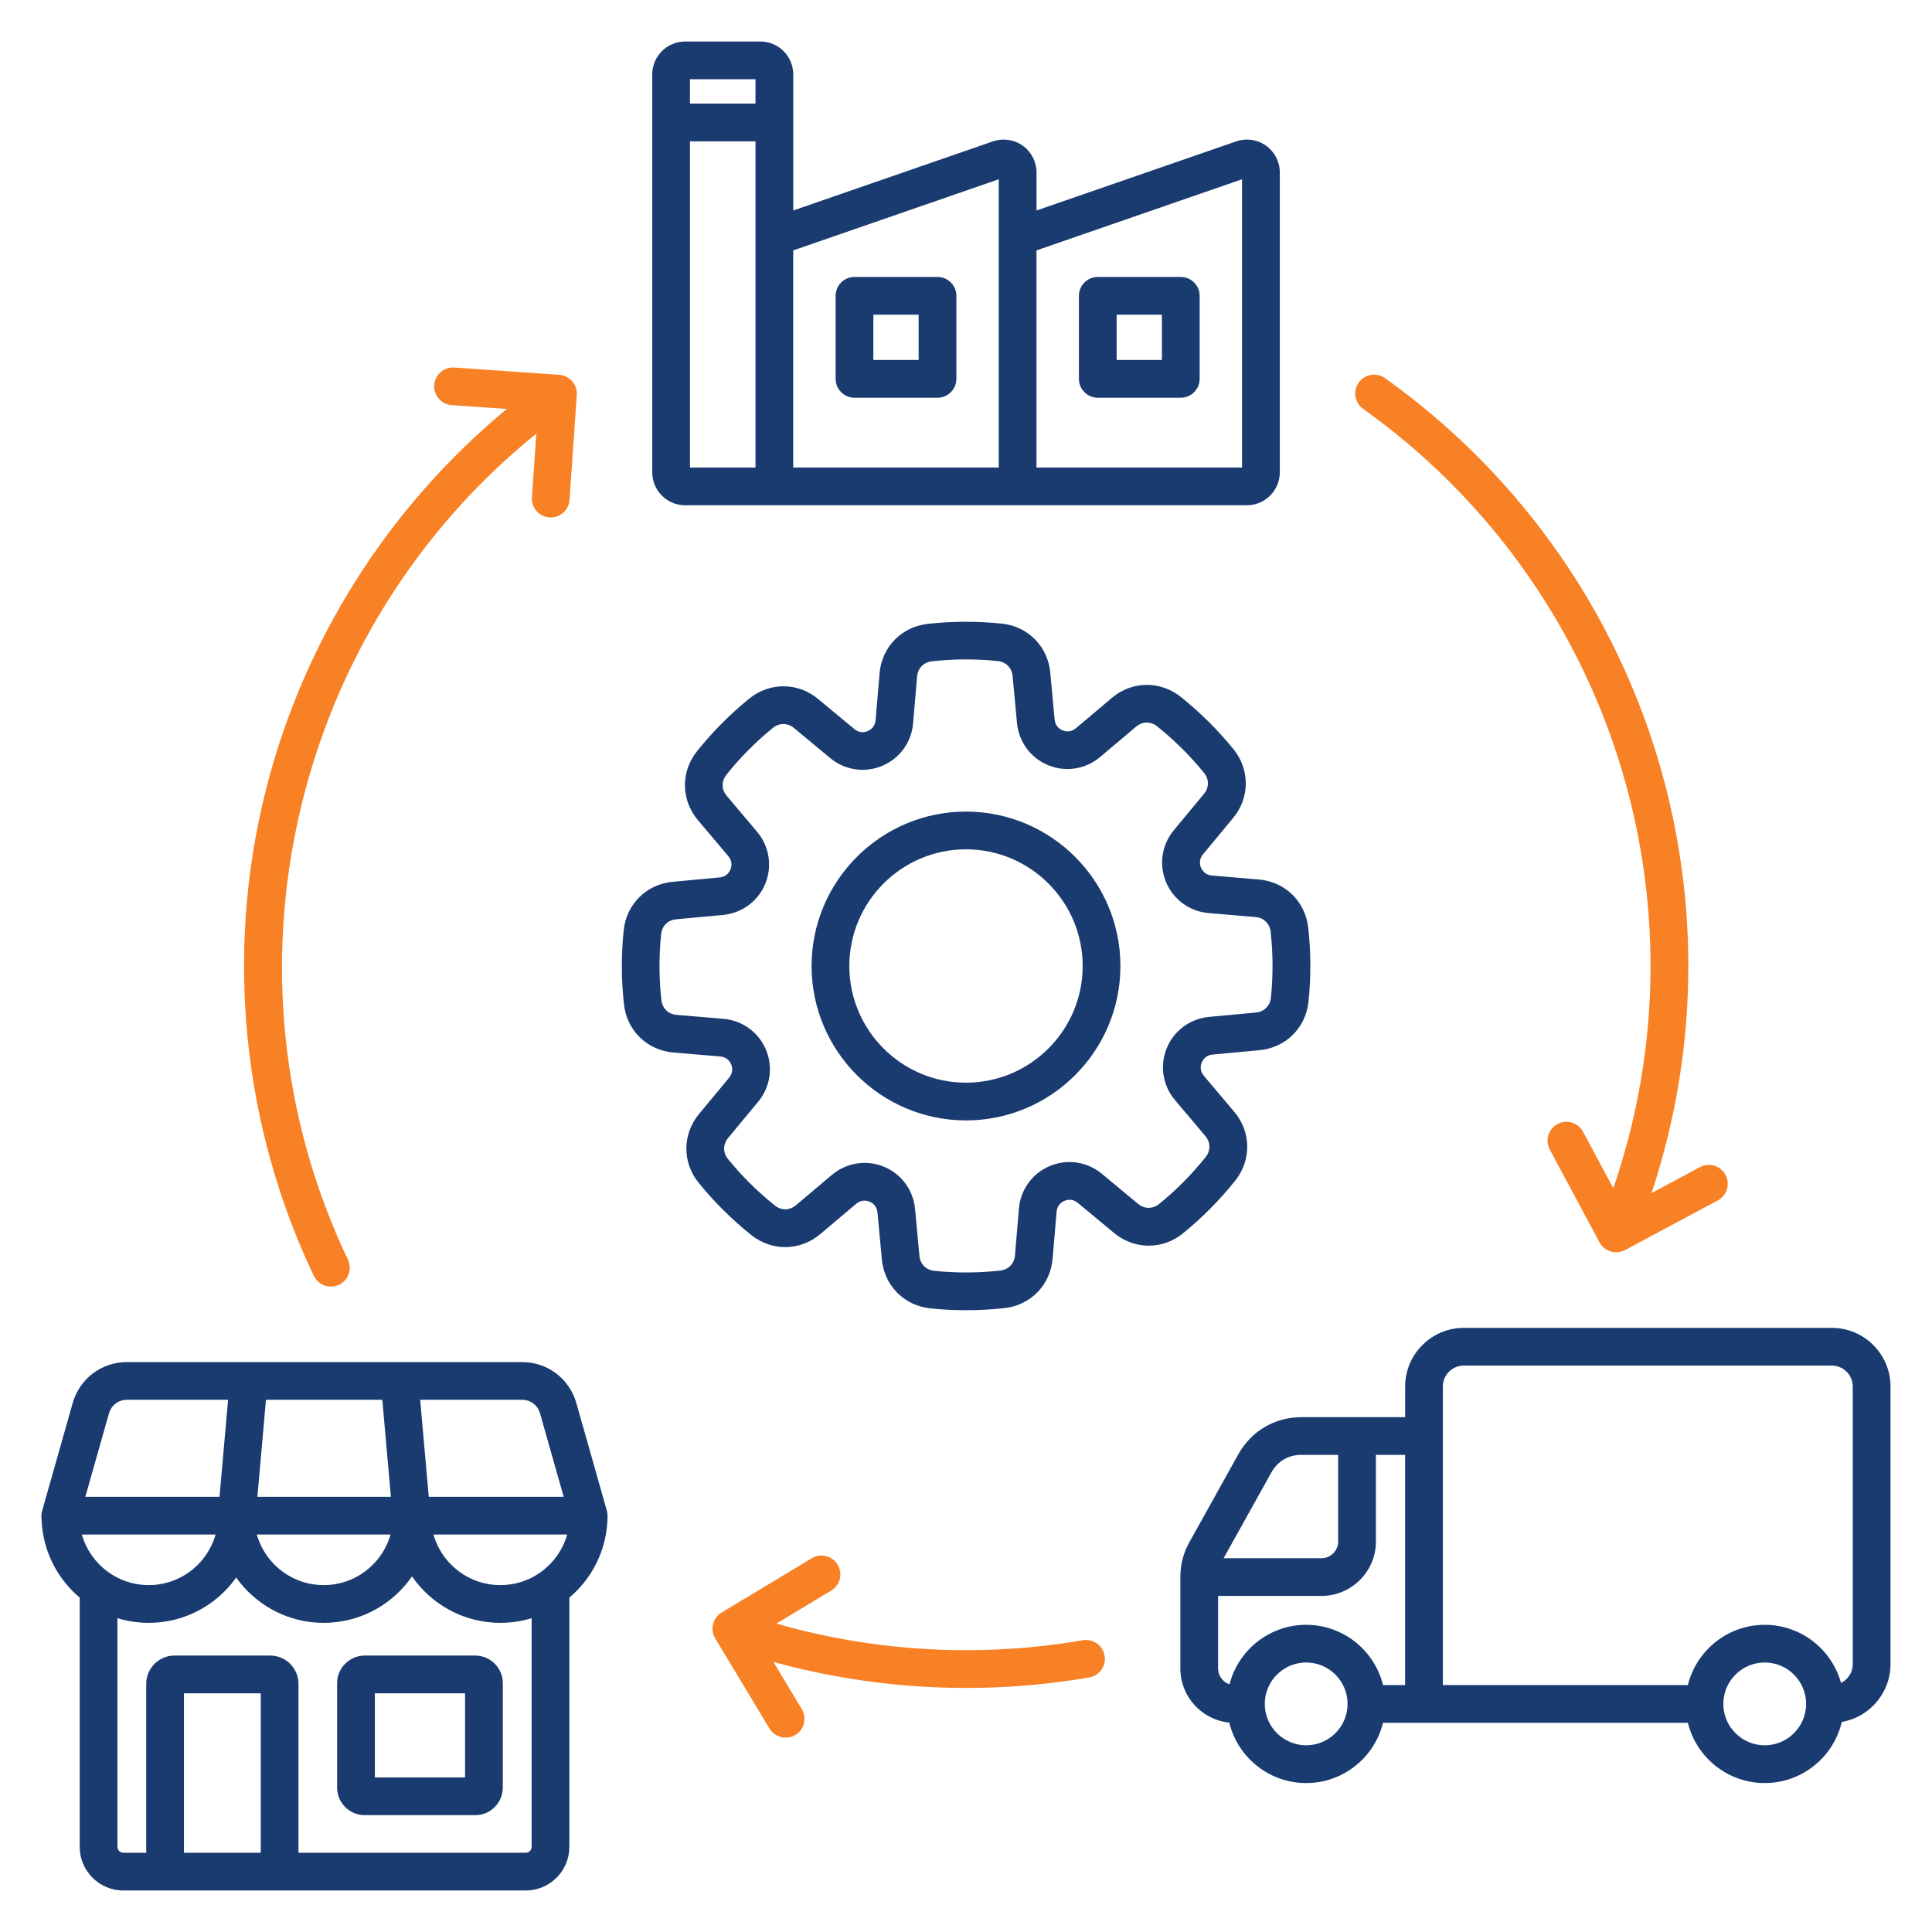 <svg id="Layer_1" enable-background="new 0 0 512 512" viewBox="0 0 512 512" xmlns="http://www.w3.org/2000/svg"><g><g><path d="m256.01 347.22c-3.17 0-6.34-.16-9.49-.49-6.91-.72-12.18-6.05-12.82-12.96l-1.16-12.46c-.17-1.88-1.53-2.63-2.11-2.87-.58-.23-2.07-.65-3.51.56l-9.56 8.07c-5.31 4.47-12.8 4.58-18.23.25-5.14-4.1-9.84-8.77-13.98-13.87-4.38-5.39-4.34-12.89.1-18.23l7.99-9.63c1.2-1.45.77-2.95.53-3.52-.24-.58-1-1.93-2.88-2.09l-12.47-1.06c-6.92-.59-12.29-5.82-13.06-12.73-.73-6.53-.75-13.15-.07-19.68.72-6.91 6.05-12.18 12.96-12.82l12.46-1.16c1.88-.17 2.63-1.53 2.87-2.11s.65-2.07-.56-3.52l-8.07-9.56c-4.48-5.31-4.58-12.8-.25-18.23 4.1-5.14 8.77-9.84 13.87-13.98 5.39-4.38 12.89-4.34 18.23.1l9.63 7.99c1.45 1.21 2.94.78 3.52.53.57-.24 1.93-1 2.09-2.88l1.06-12.47c.59-6.92 5.82-12.29 12.72-13.06 6.53-.73 13.15-.75 19.69-.07 6.91.72 12.18 6.05 12.82 12.96l1.16 12.46c.17 1.88 1.53 2.63 2.11 2.87s2.07.66 3.52-.56l9.56-8.07c5.31-4.48 12.8-4.58 18.23-.25 5.14 4.1 9.84 8.77 13.98 13.87 4.38 5.39 4.34 12.89-.1 18.23l-7.99 9.63c-1.2 1.45-.77 2.95-.53 3.52s1 1.93 2.88 2.09l12.48 1.06c6.92.59 12.29 5.82 13.06 12.72.73 6.53.75 13.16.07 19.69-.72 6.91-6.05 12.18-12.96 12.82l-12.46 1.16c-1.88.17-2.63 1.53-2.87 2.11s-.65 2.07.56 3.51l8.07 9.56c4.48 5.31 4.58 12.8.25 18.23-4.1 5.14-8.77 9.84-13.87 13.98-5.39 4.38-12.89 4.34-18.23-.1l-9.63-7.99c-1.45-1.21-2.94-.78-3.52-.53-.57.24-1.93 1-2.09 2.88l-1.06 12.48c-.59 6.92-5.82 12.29-12.72 13.06-3.41.38-6.82.56-10.22.56zm-26.88-39.04c1.71 0 3.44.33 5.09 1 4.64 1.9 7.81 6.19 8.28 11.2l1.16 12.46c.2 2.13 1.76 3.72 3.9 3.94 5.82.61 11.72.58 17.54-.07 2.13-.24 3.69-1.83 3.87-3.97l1.06-12.48c.42-5.01 3.56-9.32 8.19-11.26s9.9-1.15 13.77 2.06l9.63 7.99c1.65 1.37 3.88 1.38 5.54.03 4.55-3.69 8.71-7.88 12.36-12.46 1.34-1.67 1.31-3.9-.08-5.54l-8.07-9.56c-3.24-3.84-4.07-9.11-2.17-13.75s6.19-7.81 11.2-8.28l12.46-1.16c2.13-.2 3.72-1.76 3.94-3.89.6-5.82.58-11.72-.07-17.54-.24-2.13-1.83-3.69-3.97-3.87l-12.48-1.06c-5.01-.42-9.32-3.56-11.26-8.19s-1.15-9.9 2.06-13.77l7.99-9.63c1.37-1.65 1.38-3.88.03-5.54-3.69-4.54-7.88-8.7-12.46-12.36-1.68-1.34-3.9-1.31-5.54.07l-9.56 8.07c-3.84 3.24-9.11 4.07-13.75 2.17s-7.81-6.19-8.28-11.2l-1.16-12.46c-.2-2.13-1.76-3.72-3.9-3.94-5.82-.61-11.72-.58-17.54.07-2.13.24-3.69 1.83-3.87 3.97l-1.06 12.47c-.43 5.01-3.56 9.32-8.19 11.26-4.62 1.94-9.9 1.15-13.77-2.06l-9.63-7.99c-1.65-1.37-3.88-1.38-5.54-.03-4.55 3.69-8.7 7.88-12.36 12.46-1.34 1.67-1.31 3.9.08 5.54l8.07 9.56c3.24 3.84 4.07 9.11 2.17 13.75s-6.19 7.81-11.2 8.28l-12.46 1.16c-2.13.2-3.72 1.76-3.94 3.9-.6 5.82-.58 11.72.07 17.54.24 2.13 1.83 3.69 3.97 3.87l12.48 1.06c5.01.43 9.32 3.56 11.26 8.19 1.94 4.62 1.15 9.9-2.06 13.77l-7.99 9.63c-1.37 1.65-1.38 3.88-.03 5.54 3.69 4.55 7.88 8.7 12.46 12.36 1.68 1.34 3.9 1.31 5.54-.07l9.56-8.07c2.47-2.08 5.54-3.17 8.66-3.17zm26.87-11.26c-22.56 0-40.92-18.36-40.92-40.92s18.36-40.92 40.92-40.92 40.92 18.36 40.92 40.92-18.35 40.92-40.92 40.92zm0-71.84c-17.05 0-30.92 13.87-30.92 30.92s13.87 30.92 30.92 30.92 30.92-13.87 30.92-30.92-13.87-30.92-30.92-30.92z" fill="#1a3b70"/></g><g><path d="m208.21 460.49c-1.7 0-3.35-.86-4.29-2.42l-14.38-23.88c-1.42-2.37-.66-5.44 1.71-6.86l23.88-14.38c2.37-1.42 5.44-.66 6.86 1.71s.66 5.44-1.71 6.86l-14.52 8.74c26.22 7.54 54.14 9.07 81.19 4.42 2.72-.46 5.31 1.36 5.78 4.08s-1.36 5.31-4.08 5.78c-27.86 4.79-56.6 3.36-83.69-4.11l7.52 12.5c1.42 2.37.66 5.44-1.71 6.86-.79.47-1.68.7-2.56.7zm-120.53-119.53c-1.87 0-3.66-1.05-4.52-2.85-19-39.91-23.53-85.53-12.78-128.45 9.94-39.68 32.5-75.31 63.93-101.28l-14.6-1.01c-2.75-.19-4.83-2.58-4.64-5.33s2.58-4.82 5.33-4.64l27.81 1.93c1.32.09 2.56.71 3.43 1.71s1.31 2.31 1.22 3.63l-1.93 27.81c-.19 2.75-2.59 4.83-5.33 4.64-2.75-.19-4.83-2.58-4.64-5.33l1.17-16.87c-64.83 52.4-85.93 143.27-49.93 218.9 1.19 2.49.13 5.48-2.37 6.66-.7.32-1.43.48-2.15.48zm340.61-9.1c-1.78 0-3.51-.96-4.41-2.64l-13.17-24.57c-1.3-2.43-.39-5.46 2.05-6.77 2.44-1.3 5.46-.39 6.77 2.05l8.01 14.95c26.03-75.63-.55-159.59-66.29-206.53-2.25-1.6-2.77-4.73-1.16-6.97 1.6-2.25 4.73-2.77 6.98-1.16 68.79 49.12 96.95 136.67 70.6 215.96l12.84-6.88c2.44-1.3 5.47-.39 6.77 2.05 1.3 2.43.39 5.46-2.05 6.77l-24.57 13.17c-.77.38-1.57.57-2.37.57z" fill="#f88125"/></g><g><path d="m330.43 133.9h-148.86c-4.81 0-8.72-3.91-8.72-8.72v-105.46c0-4.81 3.91-8.72 8.72-8.72h19.93c4.81 0 8.72 3.91 8.72 8.72v36.06l52.9-18.31c2.67-.92 5.62-.5 7.91 1.13s3.66 4.29 3.66 7.11v10.07l52.9-18.31c2.66-.92 5.62-.5 7.91 1.13s3.66 4.29 3.66 7.11v79.47c-.01 4.81-3.92 8.72-8.73 8.72zm-55.75-10h54.47v-76.39l-54.47 18.85zm-64.47 0h54.47v-76.39l-54.47 18.85zm-27.36 0h17.36v-102.9h-17.36z" fill="#1a3b70"/></g><g><path d="m248.45 105.4h-22c-2.76 0-5-2.24-5-5v-22c0-2.76 2.24-5 5-5h22c2.76 0 5 2.24 5 5v22c0 2.76-2.24 5-5 5zm-17-10h12v-12h-12z" fill="#1a3b70"/></g><g><path d="m312.92 105.4h-22c-2.76 0-5-2.24-5-5v-22c0-2.76 2.24-5 5-5h22c2.76 0 5 2.24 5 5v22c0 2.76-2.24 5-5 5zm-17-10h12v-12h-12z" fill="#1a3b70"/></g><g><path d="m177.85 27.46h27.36v10h-27.36z" fill="#1a3b70"/></g><g><path d="m139.32 501h-106.64c-6.37 0-11.56-5.19-11.56-11.56v-68.5h10v68.5c0 .84.71 1.56 1.56 1.56h106.65c.85 0 1.56-.71 1.56-1.56v-68.5h10v68.5c-.01 6.37-5.19 11.56-11.57 11.56z" fill="#1a3b70"/></g><g><path d="m156 406.67h-140c-1.57 0-3.04-.73-3.99-1.98s-1.25-2.87-.82-4.38l8.06-28.44c1.85-6.53 7.65-10.91 14.43-10.91h104.64c6.78 0 12.58 4.38 14.43 10.91l8.06 28.44c.43 1.51.12 3.13-.82 4.38-.95 1.24-2.42 1.98-3.99 1.98zm-133.39-10h126.77l-6.25-22.07c-.63-2.21-2.51-3.64-4.81-3.64h-104.64c-2.3 0-4.18 1.43-4.81 3.64z" fill="#1a3b70"/></g><g><path d="m79.1 496h-10v-47.26h-20.35v47.26h-10v-49.76c0-4.13 3.36-7.5 7.5-7.5h25.35c4.14 0 7.5 3.36 7.5 7.5z" fill="#1a3b70"/></g><g><path d="m125.93 481.04h-29.27c-4.04 0-7.32-3.28-7.32-7.32v-27.66c0-4.04 3.28-7.32 7.32-7.32h29.27c4.04 0 7.32 3.28 7.32 7.32v27.66c0 4.04-3.28 7.32-7.32 7.32zm-26.59-10h23.91v-22.3h-23.91z" fill="#1a3b70"/></g><g><path d="m132.59 430.07c-15.66 0-28.41-12.74-28.41-28.41h10c0 10.15 8.26 18.41 18.41 18.41s18.41-8.25 18.41-18.4h10c0 15.66-12.74 28.4-28.41 28.4z" fill="#1a3b70"/></g><g><path d="m85.78 430.07c-15.66 0-28.41-12.74-28.41-28.41h10c0 10.15 8.26 18.41 18.41 18.41s18.41-8.26 18.41-18.41h10c0 15.67-12.74 28.41-28.41 28.41z" fill="#1a3b70"/></g><g><path d="m39.41 430.07c-15.66 0-28.41-12.74-28.41-28.41h10c0 10.15 8.26 18.41 18.41 18.41s18.41-8.26 18.41-18.41h10c-.01 15.67-12.75 28.41-28.41 28.41z" fill="#1a3b70"/></g><g><path d="m46.47 378.81h35.85v10h-35.85z" fill="#1a3b70" transform="matrix(.088 -.996 .996 .088 -323.603 414.071)"/></g><g><path d="m102.61 365.89h10v35.85h-10z" fill="#1a3b70" transform="matrix(.996 -.088 .088 .996 -33.483 11.006)"/></g><g><path d="m350.2 422.94h-32.39v-10h32.39c2.44 0 4.43-1.99 4.43-4.43v-27.97h10v27.97c0 7.96-6.48 14.43-14.43 14.43z" fill="#1a3b70"/></g><g><path d="m485.44 456.56h-1.8v-10h1.8c3.07 0 5.56-2.5 5.56-5.56v-73.55c0-3.07-2.5-5.56-5.56-5.56h-97.51c-3.07 0-5.56 2.5-5.56 5.56v79.11h69.37v10h-89.62v-10h10.25v-61.01h-27.47c-3.47 0-6.3 1.67-7.99 4.7l-12.95 23.26c-.81 1.45-1.15 2.78-1.15 4.45v24.19c0 2.44 1.99 4.43 4.43 4.43h2.93v10h-2.93c-7.96 0-14.43-6.47-14.43-14.43v-24.19c0-3.39.77-6.35 2.42-9.31l12.95-23.26c3.43-6.16 9.68-9.83 16.73-9.83h27.47v-8.1c0-8.58 6.98-15.56 15.56-15.56h97.51c8.58 0 15.56 6.98 15.56 15.56v73.55c-.01 8.57-6.99 15.55-15.57 15.55z" fill="#1a3b70"/></g><g><path d="m346.15 472.53c-11.56 0-20.97-9.41-20.97-20.97s9.41-20.97 20.97-20.97 20.97 9.41 20.97 20.97-9.41 20.97-20.97 20.97zm0-31.95c-6.05 0-10.97 4.92-10.97 10.97s4.92 10.97 10.97 10.97 10.97-4.92 10.97-10.97c0-6.04-4.93-10.97-10.97-10.97z" fill="#1a3b70"/></g><g><path d="m467.67 472.53c-11.56 0-20.97-9.41-20.97-20.97s9.41-20.97 20.97-20.97 20.97 9.41 20.97 20.97-9.41 20.97-20.97 20.97zm0-31.95c-6.05 0-10.97 4.92-10.97 10.97s4.92 10.97 10.97 10.97 10.97-4.92 10.97-10.97c0-6.04-4.92-10.97-10.97-10.97z" fill="#1a3b70"/></g></g></svg>